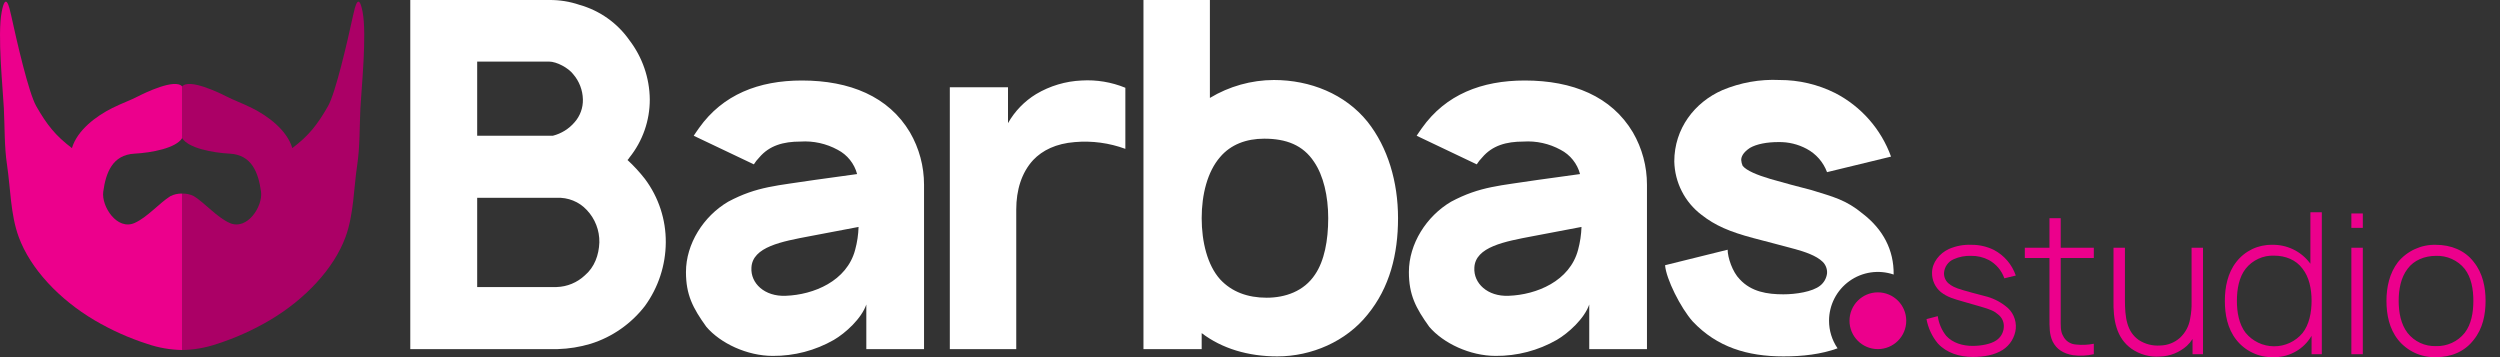 <svg width="70" height="10" viewBox="0 0 70 10" fill="none" xmlns="http://www.w3.org/2000/svg">
<rect x="0" y="0" width="70" height="10" fill="#333333" stroke="none"/>
<g clip-path="url(#clip0)">
<path d="M18.642 6.788C18.638 7.427 18.434 8.049 18.058 8.567C17.672 9.067 17.142 9.437 16.538 9.626C16.238 9.716 15.928 9.766 15.615 9.775H11.488V6.38105e-07H15.384C15.67 -0.002 15.955 0.043 16.226 0.136C16.792 0.295 17.287 0.645 17.624 1.127C17.988 1.603 18.188 2.184 18.194 2.783C18.196 3.375 17.995 3.95 17.624 4.412C17.61 4.438 17.591 4.46 17.57 4.48C17.747 4.643 17.91 4.82 18.058 5.01C18.442 5.523 18.647 6.148 18.642 6.788V6.788ZM13.361 1.724V3.801H15.479C15.717 3.741 15.931 3.608 16.09 3.421C16.245 3.245 16.327 3.017 16.321 2.783C16.315 2.523 16.219 2.274 16.049 2.077C15.914 1.901 15.588 1.724 15.37 1.724L13.361 1.724ZM16.429 5.879C16.322 5.764 16.192 5.674 16.046 5.616C15.901 5.557 15.744 5.531 15.588 5.539H13.361V8.037H15.588C15.881 8.028 16.161 7.912 16.375 7.711C16.647 7.481 16.769 7.141 16.782 6.788C16.789 6.45 16.662 6.123 16.429 5.879V5.879ZM19.424 3.801C19.465 3.747 19.519 3.652 19.573 3.584C20.239 2.647 21.243 2.254 22.452 2.254C23.796 2.254 24.882 2.702 25.479 3.706C25.738 4.152 25.874 4.658 25.873 5.173V9.775H24.257V8.526C24.122 8.92 23.674 9.327 23.348 9.517C22.827 9.815 22.237 9.969 21.637 9.965C20.918 9.965 20.171 9.612 19.777 9.15C19.397 8.621 19.207 8.254 19.207 7.616C19.207 6.829 19.696 6.055 20.388 5.648C21.203 5.213 21.773 5.2 22.818 5.037L23.999 4.874C23.961 4.729 23.893 4.594 23.799 4.477C23.706 4.36 23.589 4.264 23.456 4.195C23.137 4.02 22.774 3.94 22.411 3.964C21.936 3.964 21.542 4.073 21.257 4.412C21.2 4.47 21.15 4.533 21.108 4.602L19.424 3.801ZM22.682 6.612C21.895 6.761 21.067 6.91 21.04 7.494C21.012 7.929 21.406 8.309 22.003 8.282C22.777 8.254 23.714 7.874 23.945 6.992C24.002 6.784 24.033 6.569 24.04 6.354L22.682 6.612ZM31.51 2.457V4.168C31.059 4.002 30.576 3.937 30.098 3.978C29.568 4.019 29.188 4.209 28.93 4.48C28.604 4.833 28.455 5.322 28.455 5.865V9.775H26.595V2.444H28.224V3.448C28.413 3.114 28.684 2.834 29.012 2.634C29.399 2.404 29.837 2.273 30.288 2.254C30.705 2.229 31.122 2.299 31.509 2.457H31.51ZM39.145 6.109C39.145 7.114 38.914 8.051 38.29 8.811C37.692 9.558 36.728 9.979 35.764 9.979C34.95 9.979 34.217 9.761 33.647 9.327V9.775H32.017V6.38105e-07H33.877V2.742C34.418 2.416 35.038 2.242 35.669 2.24C36.688 2.24 37.665 2.634 38.29 3.408C38.86 4.127 39.145 5.091 39.145 6.109V6.109ZM37.19 6.109C37.19 5.485 37.054 4.915 36.796 4.535C36.484 4.059 36.009 3.883 35.398 3.883C34.895 3.883 34.461 4.046 34.162 4.399C33.809 4.806 33.647 5.444 33.647 6.109C33.647 6.775 33.809 7.426 34.162 7.82C34.488 8.173 34.936 8.336 35.466 8.336C35.982 8.336 36.511 8.159 36.823 7.684C37.081 7.304 37.19 6.734 37.19 6.109V6.109ZM39.666 3.801C39.707 3.747 39.761 3.652 39.815 3.584C40.481 2.647 41.485 2.254 42.694 2.254C44.038 2.254 45.124 2.702 45.721 3.706C45.98 4.152 46.116 4.658 46.115 5.173V9.775H44.499V8.526C44.364 8.92 43.916 9.327 43.59 9.517C43.069 9.815 42.479 9.969 41.879 9.965C41.16 9.965 40.413 9.612 40.019 9.15C39.639 8.621 39.449 8.254 39.449 7.616C39.449 6.829 39.938 6.055 40.63 5.648C41.445 5.213 42.015 5.2 43.06 5.037L44.241 4.874C44.203 4.729 44.135 4.594 44.041 4.477C43.948 4.36 43.831 4.264 43.698 4.195C43.379 4.02 43.016 3.94 42.653 3.964C42.178 3.964 41.784 4.073 41.499 4.412C41.442 4.47 41.392 4.533 41.349 4.602L39.666 3.801ZM42.924 6.612C42.137 6.761 41.309 6.91 41.282 7.494C41.255 7.929 41.648 8.309 42.245 8.282C43.019 8.254 43.956 7.874 44.187 6.992C44.243 6.784 44.275 6.569 44.282 6.354L42.924 6.612Z" fill="white"/>
<path d="M52.58 9.775C53.019 9.775 53.375 9.42 53.375 8.981C53.375 8.542 53.019 8.186 52.58 8.186C52.142 8.186 51.786 8.542 51.786 8.981C51.786 9.42 52.142 9.775 52.58 9.775Z" fill="#EC008C"/>
<path d="M51.213 8.981C51.213 8.763 51.265 8.549 51.364 8.356C51.464 8.162 51.608 7.995 51.785 7.869C51.962 7.742 52.167 7.66 52.382 7.628C52.597 7.597 52.817 7.617 53.022 7.687C53.032 6.999 52.723 6.421 52.161 5.987C51.686 5.593 51.333 5.512 50.722 5.322C50.356 5.227 49.935 5.118 49.568 5.01C49.202 4.901 48.903 4.779 48.794 4.643C48.771 4.592 48.758 4.536 48.754 4.48C48.754 4.399 48.794 4.277 48.998 4.141C49.188 4.032 49.473 3.978 49.799 3.978C50.074 3.973 50.345 4.038 50.587 4.168C50.85 4.308 51.053 4.54 51.157 4.82L52.949 4.385C52.671 3.617 52.113 2.982 51.388 2.607C50.903 2.364 50.368 2.238 49.826 2.24C49.278 2.214 48.73 2.312 48.224 2.525C47.45 2.865 46.88 3.598 46.88 4.521C46.887 4.811 46.958 5.096 47.09 5.354C47.221 5.613 47.41 5.839 47.641 6.014C48.021 6.313 48.428 6.489 49.093 6.666C49.501 6.775 49.881 6.87 50.274 6.978C50.519 7.046 50.858 7.155 51.035 7.331C51.078 7.373 51.111 7.424 51.132 7.481C51.153 7.537 51.162 7.597 51.157 7.657C51.14 7.791 51.072 7.913 50.967 7.996C50.749 8.173 50.274 8.241 49.935 8.241C49.487 8.241 49.039 8.173 48.713 7.82C48.509 7.616 48.374 7.209 48.374 6.992L46.622 7.426C46.65 7.806 47.057 8.621 47.396 9.001C48.075 9.721 48.93 9.979 49.935 9.979C50.472 9.979 50.988 9.921 51.452 9.753C51.296 9.526 51.213 9.257 51.213 8.981V8.981Z" fill="white"/>
<path d="M56.122 7.793C56.045 7.573 55.89 7.39 55.686 7.28C55.534 7.201 55.365 7.161 55.195 7.164C55.026 7.157 54.858 7.189 54.703 7.258C54.628 7.29 54.563 7.343 54.515 7.41C54.467 7.477 54.439 7.556 54.433 7.638C54.43 7.693 54.439 7.748 54.46 7.798C54.481 7.849 54.513 7.894 54.554 7.931C54.643 8.008 54.737 8.058 54.963 8.124C55.106 8.168 55.305 8.218 55.57 8.289C55.781 8.339 55.978 8.433 56.149 8.565C56.25 8.637 56.33 8.734 56.381 8.846C56.432 8.959 56.453 9.082 56.442 9.205C56.429 9.325 56.389 9.439 56.326 9.542C56.263 9.644 56.178 9.731 56.078 9.796C55.846 9.945 55.537 9.994 55.244 9.994C54.858 9.994 54.499 9.879 54.257 9.614C54.096 9.418 53.987 9.184 53.942 8.935L54.257 8.852C54.286 9.054 54.367 9.244 54.494 9.404C54.681 9.608 54.963 9.685 55.233 9.685C55.471 9.685 55.741 9.636 55.895 9.531C55.955 9.492 56.004 9.439 56.041 9.378C56.077 9.317 56.099 9.249 56.105 9.178C56.113 9.107 56.103 9.035 56.075 8.969C56.047 8.903 56.002 8.846 55.945 8.803C55.846 8.714 55.735 8.665 55.465 8.587C55.287 8.533 55.109 8.482 54.93 8.433C54.72 8.372 54.527 8.322 54.345 8.179C54.266 8.113 54.202 8.031 54.159 7.937C54.116 7.843 54.095 7.741 54.097 7.638C54.097 7.351 54.306 7.092 54.571 6.971C54.771 6.884 54.988 6.845 55.206 6.855C55.422 6.853 55.635 6.903 55.829 6.998C56.118 7.15 56.337 7.407 56.442 7.715L56.122 7.793ZM57.7 8.874C57.7 9.128 57.689 9.272 57.766 9.404C57.799 9.474 57.85 9.533 57.914 9.576C57.979 9.618 58.053 9.643 58.13 9.647C58.296 9.665 58.463 9.657 58.627 9.625V9.917C58.435 9.962 58.237 9.971 58.042 9.945C57.782 9.901 57.584 9.785 57.473 9.559C57.38 9.36 57.385 9.156 57.385 8.885V7.224H56.695V6.937H57.385V6.11H57.7V6.937H58.627V7.224H57.7V8.874ZM61.684 6.937V9.917H61.391V9.492C61.346 9.563 61.292 9.628 61.231 9.685C61.023 9.869 60.758 9.975 60.481 9.983C60.199 10.004 59.919 9.928 59.686 9.768C59.25 9.459 59.167 8.952 59.178 8.394V6.937H59.498V8.394C59.498 8.885 59.548 9.283 59.885 9.52C60.063 9.636 60.274 9.69 60.486 9.674C60.69 9.671 60.886 9.595 61.038 9.459C61.192 9.317 61.293 9.126 61.325 8.918C61.355 8.766 61.368 8.61 61.364 8.455V6.937H61.684ZM65.011 5.944V9.917H64.724V9.404C64.707 9.432 64.691 9.459 64.674 9.481C64.56 9.647 64.406 9.781 64.227 9.871C64.048 9.962 63.849 10.006 63.648 10C63.45 10.005 63.254 9.964 63.075 9.879C62.895 9.795 62.738 9.67 62.616 9.514C62.368 9.2 62.296 8.803 62.296 8.422C62.296 8.047 62.373 7.644 62.616 7.335C62.734 7.182 62.887 7.059 63.061 6.975C63.236 6.892 63.427 6.851 63.62 6.855C63.824 6.85 64.025 6.894 64.208 6.982C64.391 7.07 64.551 7.2 64.674 7.362L64.691 7.384V5.944L65.011 5.944ZM64.724 8.422C64.724 8.091 64.658 7.76 64.47 7.522C64.288 7.274 63.99 7.158 63.675 7.158C63.522 7.152 63.37 7.182 63.231 7.247C63.092 7.311 62.97 7.407 62.875 7.528C62.693 7.765 62.633 8.096 62.633 8.422C62.633 8.747 62.693 9.078 62.875 9.316C62.972 9.434 63.093 9.529 63.23 9.595C63.368 9.661 63.518 9.695 63.67 9.696C63.822 9.698 63.973 9.665 64.111 9.601C64.25 9.537 64.372 9.443 64.47 9.327C64.658 9.089 64.724 8.753 64.724 8.422V8.422ZM66.159 5.977V6.38H65.838V5.977H66.159ZM66.159 6.937V9.917H65.838V6.937H66.159ZM67.146 9.514C66.898 9.2 66.821 8.808 66.821 8.422C66.821 8.047 66.903 7.649 67.146 7.335C67.275 7.18 67.437 7.056 67.621 6.973C67.804 6.89 68.004 6.849 68.206 6.855C68.625 6.855 69.017 7.009 69.265 7.335C69.519 7.649 69.596 8.047 69.596 8.422C69.596 8.808 69.519 9.2 69.265 9.514C69.011 9.846 68.636 10 68.206 10C68.004 10.006 67.803 9.966 67.619 9.882C67.435 9.797 67.273 9.672 67.146 9.514V9.514ZM69.254 8.422C69.254 8.102 69.199 7.771 69.011 7.528C68.915 7.409 68.791 7.314 68.651 7.251C68.512 7.188 68.359 7.158 68.206 7.164C67.891 7.164 67.588 7.285 67.411 7.528C67.224 7.771 67.163 8.102 67.163 8.422C67.163 8.747 67.224 9.078 67.411 9.321C67.505 9.441 67.626 9.537 67.764 9.601C67.902 9.665 68.053 9.696 68.206 9.691C68.359 9.696 68.512 9.665 68.652 9.601C68.792 9.537 68.915 9.441 69.011 9.321C69.199 9.078 69.254 8.747 69.254 8.422H69.254Z" fill="#EC008C"/>
<path d="M10.152 0.329C10.04 -0.242 9.94 0.187 9.887 0.429C9.734 1.135 9.399 2.596 9.185 2.971C8.885 3.496 8.647 3.797 8.185 4.147C8.033 3.639 7.501 3.248 7.055 3.025C6.797 2.895 6.542 2.806 6.329 2.695C6.144 2.6 5.292 2.187 5.1 2.422V3.866C5.268 4.147 5.954 4.277 6.432 4.302C7.055 4.335 7.236 4.842 7.309 5.367C7.365 5.775 6.923 6.462 6.43 6.243C6.077 6.086 5.734 5.684 5.433 5.495C5.33 5.442 5.215 5.416 5.1 5.42V9.8C5.429 9.795 5.756 9.738 6.068 9.632C6.586 9.466 7.084 9.243 7.552 8.967C8.535 8.386 9.346 7.531 9.675 6.635C9.906 6.007 9.904 5.27 10.003 4.611C10.079 4.103 10.066 3.556 10.091 3.03C10.118 2.495 10.277 0.969 10.152 0.329V0.329Z" fill="#AB0066"/>
<path d="M4.767 5.495C4.465 5.684 4.122 6.086 3.769 6.243C3.277 6.462 2.835 5.775 2.891 5.367C2.963 4.842 3.145 4.335 3.767 4.302C4.245 4.277 4.932 4.147 5.1 3.866V2.422C4.907 2.187 4.056 2.6 3.871 2.695C3.658 2.806 3.403 2.895 3.144 3.025C2.698 3.248 2.166 3.639 2.014 4.147C1.552 3.797 1.314 3.496 1.014 2.971C0.8 2.595 0.466 1.135 0.312 0.429C0.259 0.187 0.159 -0.242 0.048 0.329C-0.078 0.969 0.082 2.495 0.108 3.03C0.134 3.556 0.12 4.103 0.196 4.611C0.295 5.27 0.293 6.007 0.524 6.635C0.853 7.531 1.664 8.386 2.647 8.967C3.116 9.243 3.613 9.466 4.131 9.632C4.443 9.738 4.77 9.795 5.1 9.8V5.42C4.984 5.416 4.869 5.442 4.767 5.495H4.767Z" fill="#EC008C"/>
</g>
<defs>
<clipPath id="clip0">
<rect width="69.596" height="10" fill="white"/>
</clipPath>
</defs>
</svg>
